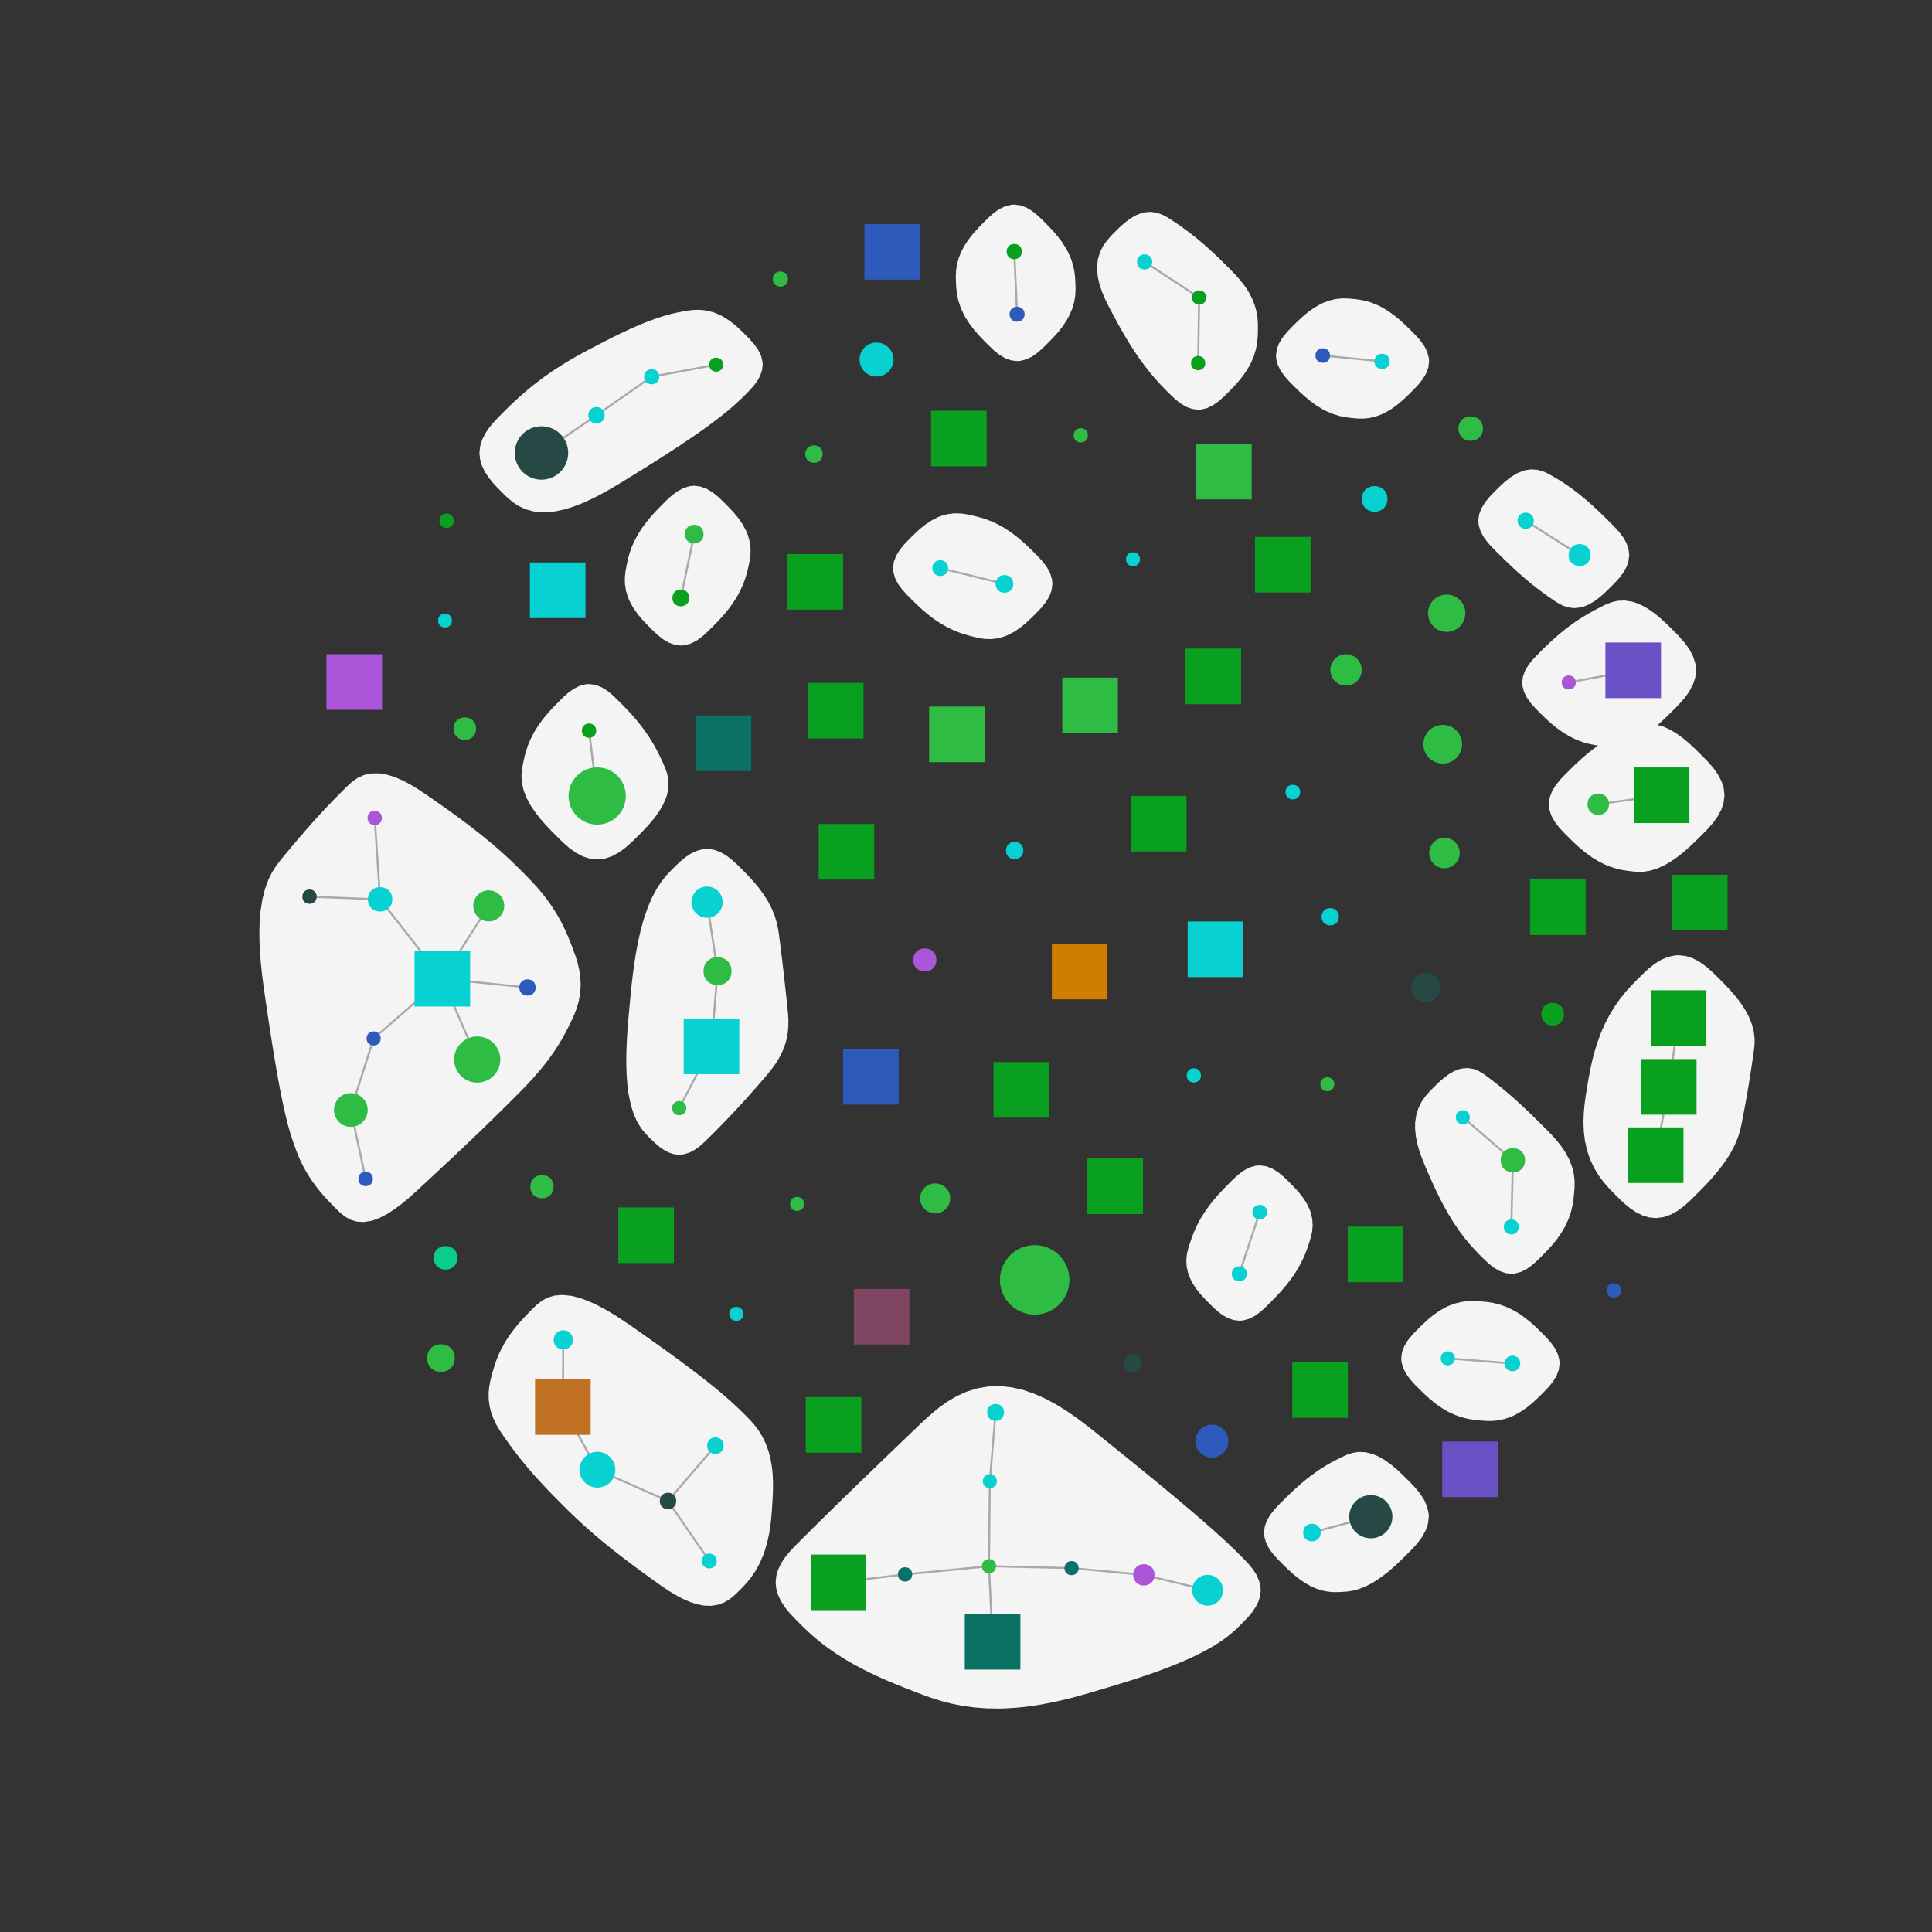 <?xml version="1.0" encoding="UTF-8"?>
<svg xmlns="http://www.w3.org/2000/svg" xmlns:xlink="http://www.w3.org/1999/xlink" width="720pt" height="720pt" viewBox="0 0 720 720" version="1.1">
<rect x="0" y="0" width="720" height="720" fill="#333333" stroke="none"/>
<g id="surface2914">
<path style=" stroke:none;fill-rule:nonzero;fill:rgb(95.686%,95.686%,95.686%);fill-opacity:1;" d="M 138.344 454.984 L 135.512 455.426 L 132.914 455.254 L 130.582 454.527 L 128.523 453.352 L 126.699 451.859 L 125.016 450.219 L 123.348 448.531 L 121.652 446.746 L 119.953 444.836 L 118.285 442.797 L 116.688 440.664 L 115.527 438.957 L 114.148 436.723 L 112.922 434.484 L 111.855 432.289 L 110.953 430.176 L 110.18 428.16 L 109.48 426.207 L 108.781 424.18 L 108.031 421.805 L 107.223 418.895 L 106.348 415.363 L 105.422 411.195 L 104.746 407.91 L 104.07 404.402 L 103.387 400.648 L 102.699 396.695 L 102.016 392.602 L 101.344 388.426 L 100.688 384.219 L 100.051 380.02 L 99.43 375.848 L 98.816 371.695 L 98.223 367.52 L 97.68 363.309 L 97.23 359.078 L 96.895 354.871 L 96.703 350.73 L 96.668 346.719 L 96.809 342.891 L 97.105 339.52 L 97.793 335.137 L 98.777 331.23 L 100.023 327.832 L 101.469 324.934 L 103.051 322.477 L 104.707 320.336 L 106.383 318.309 L 108.102 316.242 L 109.895 314.109 L 111.77 311.906 L 113.711 309.664 L 115.68 307.426 L 117.305 305.609 L 119.543 303.156 L 121.719 300.824 L 123.793 298.652 L 125.734 296.66 L 127.551 294.828 L 129.305 293.074 L 131.145 291.398 L 133.219 289.941 L 135.59 288.848 L 138.273 288.242 L 141.242 288.199 L 141.824 288.258 L 144.461 288.758 L 147.219 289.637 L 150.055 290.855 L 152.914 292.359 L 155.746 294.074 L 158.535 295.922 L 161.281 297.828 L 164.039 299.758 L 166.852 301.75 L 169.723 303.82 L 172.625 305.961 L 175.516 308.145 L 178.336 310.344 L 180.297 311.914 L 183.188 314.301 L 185.883 316.617 L 188.348 318.824 L 190.574 320.898 L 192.574 322.832 L 194.422 324.668 L 196.23 326.48 L 198.062 328.375 L 199.922 330.406 L 201.777 332.578 L 203.59 334.879 L 205.312 337.273 L 205.906 338.152 L 207.582 340.824 L 209.09 343.508 L 210.414 346.148 L 211.555 348.691 L 212.543 351.125 L 213.457 353.488 L 214.34 355.887 L 215.137 358.398 L 215.777 361.027 L 216.211 363.742 L 216.391 366.488 L 216.387 367.629 L 216.172 370.391 L 215.684 373.066 L 214.965 375.609 L 214.066 377.98 L 213.062 380.191 L 212.023 382.324 L 210.918 384.512 L 209.656 386.836 L 208.188 389.305 L 206.5 391.895 L 204.617 394.547 L 204.293 394.98 L 202.5 397.285 L 200.609 399.574 L 198.652 401.809 L 196.672 403.957 L 194.707 406.004 L 192.773 407.961 L 190.855 409.879 L 188.867 411.859 L 186.727 413.984 L 184.383 416.289 L 181.844 418.766 L 179.125 421.398 L 176.398 424.016 L 173.707 426.582 L 170.949 429.199 L 168.16 431.824 L 165.391 434.422 L 162.676 436.957 L 160.027 439.418 L 157.438 441.824 L 154.859 444.203 L 152.246 446.535 L 149.586 448.738 L 146.898 450.734 L 144.219 452.449 L 141.598 453.812 L 139.07 454.777 Z M 138.344 454.984 "/>
<path style=" stroke:none;fill-rule:nonzero;fill:rgb(95.686%,95.686%,95.686%);fill-opacity:1;" d="M 515.074 154.34 L 512.574 155.273 L 510.133 155.824 L 507.82 156.027 L 505.66 155.965 L 503.613 155.77 L 501.531 155.508 L 499.316 155.066 L 496.953 154.355 L 494.484 153.328 L 492.938 152.531 L 490.656 151.141 L 488.418 149.531 L 486.27 147.766 L 484.254 145.922 L 482.348 144.059 L 480.496 142.184 L 478.75 140.23 L 477.266 138.148 L 476.18 135.953 L 475.602 133.684 L 475.527 132.504 L 475.816 130.203 L 476.664 127.949 L 477.973 125.793 L 479.617 123.762 L 481.449 121.848 L 483.336 119.977 L 485.309 118.125 L 487.41 116.363 L 489.625 114.777 L 491.91 113.441 L 492.938 112.941 L 495.434 111.996 L 497.867 111.43 L 500.18 111.203 L 502.34 111.242 L 504.391 111.414 L 506.469 111.652 L 508.688 112.07 L 511.055 112.762 L 513.527 113.777 L 515.074 114.562 L 517.359 115.945 L 519.602 117.551 L 521.754 119.316 L 523.777 121.164 L 525.688 123.035 L 527.551 124.914 L 529.305 126.875 L 530.801 128.961 L 531.898 131.164 L 532.492 133.441 L 532.578 134.684 L 532.285 136.992 L 531.441 139.254 L 530.129 141.422 L 528.477 143.457 L 526.641 145.379 L 524.75 147.262 L 522.773 149.117 L 520.668 150.883 L 518.449 152.477 L 516.16 153.812 Z M 515.074 154.34 "/>
<path style=" stroke:none;fill-rule:nonzero;fill:rgb(95.686%,95.686%,95.686%);fill-opacity:1;" d="M 262.262 598.344 L 259.652 597.828 L 256.922 596.926 L 254.121 595.676 L 251.305 594.141 L 248.512 592.391 L 245.77 590.512 L 243.066 588.57 L 240.352 586.605 L 237.578 584.578 L 234.742 582.465 L 231.863 580.277 L 228.992 578.043 L 226.176 575.789 L 224.297 574.25 L 221.422 571.824 L 218.727 569.469 L 216.238 567.215 L 213.98 565.094 L 211.93 563.109 L 210.035 561.227 L 208.184 559.371 L 206.293 557.465 L 204.355 555.469 L 202.383 553.383 L 200.406 551.242 L 198.477 549.078 L 197.547 548.012 L 195.473 545.551 L 193.543 543.168 L 191.797 540.91 L 190.23 538.805 L 188.82 536.84 L 187.469 534.926 L 186.145 532.941 L 184.914 530.824 L 183.84 528.566 L 182.988 526.203 L 182.484 524.176 L 182.137 521.613 L 182.098 519.082 L 182.34 516.641 L 182.785 514.332 L 183.355 512.145 L 183.969 509.977 L 184.691 507.711 L 185.617 505.312 L 186.777 502.809 L 188.18 500.266 L 188.621 499.535 L 190.039 497.402 L 191.586 495.316 L 193.223 493.312 L 194.906 491.418 L 196.598 489.641 L 198.277 487.949 L 199.98 486.297 L 201.871 484.789 L 204.07 483.586 L 206.652 482.816 L 209.621 482.578 L 212.965 482.93 L 213.504 483.039 L 216.375 483.816 L 219.422 484.949 L 222.594 486.41 L 225.852 488.152 L 229.133 490.113 L 232.41 492.238 L 235.652 494.453 L 238.867 496.711 L 242.09 498.984 L 245.344 501.293 L 248.625 503.645 L 251.898 506.02 L 255.121 508.398 L 258.242 510.742 L 261.211 513.02 L 262.953 514.383 L 266.324 517.086 L 269.324 519.586 L 271.934 521.859 L 274.156 523.891 L 276.051 525.703 L 277.738 527.375 L 279.375 529.035 L 280.992 530.836 L 282.547 532.859 L 283.988 535.152 L 285.254 537.707 L 286.301 540.496 L 286.445 540.949 L 287.184 543.844 L 287.695 546.879 L 287.992 549.992 L 288.094 553.117 L 288.043 556.199 L 287.891 559.223 L 287.707 562.227 L 287.473 565.266 L 287.133 568.363 L 286.641 571.488 L 285.973 574.574 L 285.129 577.562 L 284.441 579.52 L 283.223 582.359 L 281.832 584.961 L 280.312 587.293 L 278.715 589.348 L 277.082 591.164 L 275.449 592.828 L 273.785 594.441 L 271.977 595.926 L 269.938 597.156 L 267.637 598.023 L 265.074 598.438 L 262.289 598.348 Z M 262.262 598.344 "/>
<path style=" stroke:none;fill-rule:nonzero;fill:rgb(95.686%,95.686%,95.686%);fill-opacity:1;" d="M 446.516 152.695 L 444.336 152.43 L 442.191 151.668 L 440.133 150.473 L 438.188 148.957 L 436.355 147.246 L 434.574 145.469 L 432.746 143.59 L 430.816 141.492 L 428.797 139.125 L 426.715 136.492 L 424.637 133.656 L 422.824 131 L 421.051 128.238 L 419.344 125.43 L 417.73 122.633 L 416.211 119.891 L 414.77 117.207 L 413.355 114.547 L 412.004 111.84 L 410.805 109.066 L 409.832 106.254 L 409.164 103.457 L 408.852 100.73 L 408.844 99.262 L 409.172 96.523 L 409.938 93.992 L 411.082 91.695 L 412.52 89.645 L 414.141 87.809 L 415.84 86.09 L 417.57 84.402 L 419.383 82.809 L 421.293 81.398 L 423.27 80.254 L 425.281 79.445 L 426.367 79.164 L 428.695 78.945 L 430.949 79.234 L 433.066 79.953 L 435.027 80.984 L 436.875 82.172 L 438.734 83.414 L 440.719 84.793 L 442.855 86.363 L 445.117 88.121 L 447.074 89.723 L 449.18 91.527 L 451.27 93.402 L 453.293 95.293 L 455.223 97.156 L 457.051 98.965 L 458.832 100.75 L 460.602 102.59 L 462.328 104.562 L 463.945 106.668 L 465.387 108.887 L 466.57 111.137 L 467.59 113.68 L 468.277 116.199 L 468.656 118.629 L 468.793 120.93 L 468.785 123.117 L 468.727 125.309 L 468.523 127.609 L 468.078 130.043 L 467.332 132.562 L 466.281 135.074 L 464.98 137.461 L 463.434 139.773 L 461.707 141.961 L 459.883 143.992 L 458.027 145.898 L 456.156 147.75 L 454.207 149.492 L 452.125 150.969 L 449.93 152.051 L 447.664 152.621 Z M 446.516 152.695 "/>
<path style=" stroke:none;fill-rule:nonzero;fill:rgb(95.686%,95.686%,95.686%);fill-opacity:1;" d="M 563.465 527.84 L 560.922 528.758 L 558.41 529.32 L 555.992 529.555 L 553.715 529.527 L 551.547 529.359 L 549.375 529.137 L 547.094 528.773 L 544.676 528.168 L 542.168 527.277 L 539.762 526.152 L 537.398 524.773 L 535.102 523.176 L 532.926 521.422 L 530.898 519.586 L 529 517.73 L 527.156 515.867 L 525.418 513.922 L 523.938 511.852 L 522.859 509.664 L 522.281 507.406 L 522.203 506.223 L 522.492 503.938 L 523.332 501.695 L 524.633 499.547 L 526.27 497.531 L 528.09 495.625 L 529.965 493.762 L 531.934 491.922 L 534.055 490.164 L 536.309 488.57 L 538.664 487.223 L 539.762 486.699 L 542.293 485.762 L 544.801 485.164 L 547.211 484.891 L 549.492 484.867 L 551.66 484.988 L 553.832 485.16 L 556.117 485.48 L 558.543 486.047 L 561.062 486.906 L 563.465 488.008 L 565.836 489.371 L 568.141 490.961 L 570.328 492.715 L 572.371 494.559 L 574.285 496.426 L 576.148 498.301 L 577.902 500.258 L 579.406 502.34 L 580.516 504.539 L 581.121 506.812 L 581.219 508.125 L 580.926 510.43 L 580.086 512.691 L 578.781 514.855 L 577.137 516.891 L 575.305 518.809 L 573.414 520.688 L 571.438 522.543 L 569.312 524.312 L 567.051 525.91 L 564.695 527.262 Z M 563.465 527.84 "/>
<path style=" stroke:none;fill-rule:nonzero;fill:rgb(95.686%,95.686%,95.686%);fill-opacity:1;" d="M 205.602 190.758 L 202.074 190.922 L 198.84 190.586 L 195.922 189.793 L 193.324 188.598 L 191.039 187.09 L 189.004 185.363 L 187.121 183.531 L 185.281 181.664 L 183.52 179.738 L 181.926 177.719 L 180.578 175.602 L 179.555 173.402 L 178.906 171.152 L 178.676 168.879 L 178.676 168.809 L 178.949 166.258 L 179.742 163.738 L 181 161.297 L 182.633 158.961 L 184.531 156.75 L 186.574 154.637 L 188.664 152.555 L 190.852 150.422 L 193.223 148.215 L 195.801 145.953 L 198.574 143.668 L 201.512 141.402 L 203.031 140.293 L 205.934 138.273 L 208.895 136.336 L 211.863 134.512 L 214.793 132.812 L 217.648 131.242 L 220.414 129.773 L 223.133 128.367 L 225.867 126.957 L 228.66 125.547 L 231.508 124.156 L 234.375 122.809 L 237.215 121.543 L 239.965 120.391 L 241.035 119.965 L 244.324 118.742 L 247.328 117.762 L 250.012 117.02 L 252.367 116.48 L 254.484 116.078 L 256.547 115.727 L 258.695 115.484 L 260.973 115.461 L 263.348 115.738 L 265.766 116.355 L 266.684 116.684 L 269.07 117.781 L 271.383 119.195 L 273.574 120.844 L 275.617 122.645 L 277.527 124.504 L 279.391 126.387 L 281.129 128.359 L 282.598 130.461 L 283.648 132.676 L 284.18 134.957 L 284.23 135.91 L 283.992 137.965 L 283.312 139.992 L 282.238 141.945 L 280.855 143.801 L 279.277 145.551 L 277.613 147.234 L 275.859 148.957 L 273.809 150.855 L 271.316 153.004 L 268.312 155.418 L 264.793 158.082 L 262.297 159.895 L 259.297 162.008 L 256.086 164.199 L 252.715 166.449 L 249.227 168.723 L 245.68 170.996 L 242.113 173.246 L 238.566 175.457 L 235.043 177.637 L 231.527 179.805 L 227.98 181.93 L 224.391 183.957 L 220.773 185.824 L 217.164 187.469 L 213.613 188.84 L 210.168 189.887 L 206.871 190.582 Z M 205.602 190.758 "/>
<path style=" stroke:none;fill-rule:nonzero;fill:rgb(95.686%,95.686%,95.686%);fill-opacity:1;" d="M 488.84 591.297 L 486.547 590.039 L 484.289 588.512 L 482.113 586.781 L 480.062 584.938 L 478.121 583.043 L 476.23 581.137 L 474.445 579.152 L 472.918 577.039 L 471.789 574.805 L 471.164 572.496 L 471.066 571.137 L 471.348 568.852 L 472.164 566.605 L 473.438 564.449 L 475.047 562.418 L 476.852 560.504 L 478.723 558.637 L 480.656 556.742 L 482.711 554.816 L 484.871 552.902 L 487.105 551.059 L 488.84 549.719 L 491.258 547.992 L 493.613 546.469 L 495.848 545.164 L 497.934 544.059 L 499.902 543.09 L 501.879 542.176 L 504.004 541.457 L 506.328 541.09 L 508.84 541.195 L 511.457 541.828 L 513.828 542.836 L 516.223 544.23 L 518.586 545.941 L 520.867 547.883 L 523.059 549.957 L 525.188 552.078 L 527.266 554.242 L 529.16 556.523 L 530.727 558.941 L 531.844 561.469 L 532.41 564.062 L 532.473 565.23 L 532.176 567.793 L 531.324 570.32 L 529.98 572.762 L 528.258 575.074 L 526.285 577.262 L 524.203 579.363 L 522.086 581.457 L 519.887 583.527 L 517.602 585.52 L 515.254 587.371 L 512.898 589.008 L 511.457 589.891 L 508.988 591.172 L 506.637 592.117 L 504.438 592.738 L 502.414 593.082 L 500.543 593.238 L 498.727 593.328 L 496.836 593.336 L 494.82 593.156 L 492.684 592.727 L 490.461 592.004 Z M 488.84 591.297 "/>
<path style=" stroke:none;fill-rule:nonzero;fill:rgb(95.686%,95.686%,95.686%);fill-opacity:1;" d="M 589.031 226.375 L 586.66 226.629 L 584.387 226.355 L 582.27 225.625 L 580.32 224.57 L 578.496 223.352 L 576.664 222.078 L 574.703 220.664 L 572.582 219.059 L 570.332 217.266 L 568.324 215.59 L 566.16 213.703 L 564.012 211.746 L 561.922 209.777 L 559.93 207.844 L 558.039 205.969 L 556.191 204.113 L 554.438 202.191 L 552.914 200.145 L 551.758 197.98 L 551.078 195.738 L 550.922 194.059 L 551.227 191.703 L 552.102 189.395 L 553.453 187.184 L 555.152 185.109 L 557.035 183.152 L 558.969 181.238 L 560.984 179.402 L 563.113 177.754 L 565.332 176.414 L 567.582 175.473 L 568.324 175.258 L 570.676 174.922 L 572.941 175.082 L 575.066 175.668 L 577.023 176.566 L 578.871 177.613 L 580.738 178.719 L 582.75 179.988 L 584.941 181.48 L 587.273 183.199 L 589.031 184.582 L 591.215 186.402 L 593.398 188.324 L 595.535 190.297 L 597.582 192.262 L 599.531 194.191 L 601.434 196.098 L 603.258 198.062 L 604.867 200.152 L 606.125 202.359 L 606.914 204.656 L 607.164 206.844 L 606.906 209.059 L 606.164 211.234 L 605 213.336 L 603.508 215.328 L 601.805 217.211 L 600.008 219.023 L 598.176 220.805 L 596.27 222.492 L 594.273 223.988 L 592.215 225.203 L 590.141 226.07 Z M 589.031 226.375 "/>
<path style=" stroke:none;fill-rule:nonzero;fill:rgb(95.686%,95.686%,95.686%);fill-opacity:1;" d="M 372.332 636.73 L 367.66 636.652 L 363.156 636.316 L 358.852 635.734 L 354.789 634.941 L 350.98 633.965 L 347.422 632.855 L 344.066 631.66 L 340.828 630.422 L 337.594 629.168 L 334.316 627.859 L 330.988 626.473 L 327.633 624.992 L 324.285 623.422 L 320.992 621.766 L 317.801 620.043 L 315.438 618.676 L 311.855 616.438 L 308.555 614.16 L 305.566 611.883 L 302.906 609.652 L 300.543 607.492 L 298.398 605.402 L 296.336 603.332 L 294.344 601.211 L 292.531 598.98 L 291.012 596.629 L 289.883 594.184 L 289.223 591.672 L 289.062 589.703 L 289.309 587.258 L 290.027 584.844 L 291.176 582.488 L 292.676 580.23 L 294.441 578.082 L 296.371 576.035 L 298.359 574.039 L 300.43 571.977 L 302.699 569.719 L 305.25 567.195 L 308.113 564.375 L 311.281 561.27 L 314.727 557.91 L 315.559 557.102 L 318.43 554.312 L 321.422 551.414 L 324.504 548.438 L 327.637 545.418 L 330.781 542.391 L 333.91 539.383 L 336.996 536.422 L 340.043 533.5 L 343.066 530.602 L 346.141 527.75 L 349.352 525.035 L 352.746 522.551 L 356.352 520.398 L 360.164 518.66 L 364.168 517.41 L 368.332 516.699 L 372.625 516.562 L 373.215 516.59 L 377.227 517.051 L 381.297 517.996 L 385.402 519.391 L 389.5 521.203 L 393.555 523.375 L 397.543 525.852 L 401.445 528.559 L 405.254 531.43 L 408.996 534.395 L 412.711 537.387 L 416.438 540.395 L 420.188 543.426 L 423.945 546.48 L 427.691 549.535 L 431.383 552.562 L 434.977 555.535 L 438.438 558.418 L 441.723 561.18 L 444.285 563.355 L 448.488 566.973 L 452.176 570.215 L 455.324 573.055 L 457.953 575.492 L 460.125 577.578 L 461.984 579.418 L 463.734 581.172 L 465.422 582.977 L 466.953 584.875 L 468.23 586.871 L 469.172 588.953 L 469.711 591.082 L 469.832 592.641 L 469.621 594.707 L 469.012 596.75 L 468.043 598.738 L 466.773 600.648 L 465.277 602.465 L 463.648 604.195 L 461.965 605.883 L 460.176 607.598 L 458.094 609.383 L 455.594 611.258 L 452.602 613.207 L 449.105 615.203 L 445.113 617.223 L 444.168 617.668 L 440.785 619.176 L 437.176 620.672 L 433.371 622.137 L 429.426 623.566 L 425.391 624.945 L 421.316 626.27 L 417.242 627.539 L 413.191 628.766 L 409.16 629.965 L 405.109 631.156 L 400.988 632.309 L 396.766 633.387 L 392.449 634.363 L 388.062 635.207 L 383.645 635.883 L 379.238 636.371 L 374.891 636.66 Z M 372.332 636.73 "/>
<path style=" stroke:none;fill-rule:nonzero;fill:rgb(95.686%,95.686%,95.686%);fill-opacity:1;" d="M 374.207 237.223 L 371.68 237.91 L 369.184 238.184 L 366.793 238.098 L 364.539 237.73 L 362.402 237.211 L 360.266 236.637 L 358.02 235.926 L 355.637 235.004 L 353.156 233.828 L 350.641 232.406 L 350.574 232.363 L 348.227 230.805 L 345.941 229.078 L 343.766 227.25 L 341.734 225.375 L 339.828 223.508 L 337.977 221.645 L 336.223 219.707 L 334.707 217.645 L 333.578 215.461 L 332.938 213.207 L 332.816 211.719 L 333.109 209.402 L 333.957 207.129 L 335.277 204.953 L 336.934 202.906 L 338.781 200.977 L 340.684 199.09 L 342.676 197.238 L 344.812 195.512 L 347.09 193.996 L 349.453 192.777 L 350.574 192.328 L 353.094 191.617 L 355.578 191.301 L 357.969 191.34 L 360.223 191.648 L 362.363 192.109 L 364.504 192.625 L 366.758 193.277 L 369.156 194.156 L 371.652 195.293 L 374.188 196.699 L 374.207 196.711 L 376.562 198.25 L 378.859 199.965 L 381.047 201.797 L 383.098 203.68 L 385.023 205.562 L 386.895 207.445 L 388.672 209.395 L 390.215 211.473 L 391.379 213.668 L 392.059 215.941 L 392.207 217.594 L 391.91 219.934 L 391.059 222.23 L 389.734 224.43 L 388.066 226.496 L 386.207 228.445 L 384.289 230.352 L 382.285 232.219 L 380.141 233.961 L 377.859 235.492 L 375.492 236.715 Z M 374.207 237.223 "/>
<path style=" stroke:none;fill-rule:nonzero;fill:rgb(95.686%,95.686%,95.686%);fill-opacity:1;" d="M 563.23 474.703 L 561.043 474.441 L 558.898 473.676 L 556.832 472.484 L 554.879 470.969 L 553.043 469.254 L 551.254 467.473 L 549.43 465.582 L 547.523 463.457 L 545.543 461.035 L 543.531 458.312 L 541.531 455.328 L 541.477 455.242 L 539.801 452.492 L 538.176 449.613 L 536.637 446.672 L 535.191 443.719 L 533.844 440.812 L 532.578 437.965 L 531.348 435.141 L 530.16 432.281 L 529.102 429.367 L 528.238 426.418 L 527.645 423.484 L 527.363 420.629 L 527.387 418.383 L 527.801 415.527 L 528.621 412.91 L 529.793 410.566 L 531.234 408.5 L 532.848 406.668 L 534.531 404.965 L 536.246 403.297 L 538.031 401.727 L 539.898 400.34 L 541.82 399.227 L 543.758 398.453 L 544.797 398.195 L 547.043 398.027 L 549.191 398.387 L 551.188 399.191 L 553.02 400.309 L 554.738 401.574 L 556.48 402.902 L 558.379 404.395 L 560.469 406.102 L 562.719 408.023 L 564.383 409.488 L 566.449 411.363 L 568.543 413.316 L 570.613 415.293 L 572.613 417.25 L 574.539 419.16 L 576.414 421.031 L 578.273 422.945 L 580.09 424.969 L 581.797 427.117 L 583.32 429.375 L 584.598 431.691 L 584.969 432.492 L 585.945 435.113 L 586.547 437.695 L 586.809 440.168 L 586.793 442.496 L 586.621 444.699 L 586.395 446.895 L 586.039 449.191 L 585.461 451.621 L 584.605 454.137 L 583.461 456.684 L 583.32 456.953 L 581.934 459.352 L 580.324 461.672 L 578.566 463.867 L 576.727 465.906 L 574.863 467.812 L 572.996 469.664 L 571.051 471.41 L 568.98 472.906 L 566.789 474.008 L 564.527 474.609 Z M 563.23 474.703 "/>
<path style=" stroke:none;fill-rule:nonzero;fill:rgb(95.686%,95.686%,95.686%);fill-opacity:1;" d="M 461.859 492.203 L 459.539 491.906 L 457.266 491.047 L 455.086 489.719 L 453.043 488.055 L 451.113 486.203 L 449.223 484.297 L 447.387 482.297 L 445.699 480.16 L 444.254 477.895 L 443.148 475.555 L 442.824 474.637 L 442.246 472.156 L 442.098 469.723 L 442.328 467.395 L 442.84 465.211 L 443.5 463.137 L 444.219 461.059 L 445.074 458.859 L 446.145 456.523 L 447.453 454.086 L 448.863 451.812 L 450.48 449.512 L 452.246 447.266 L 454.094 445.121 L 455.969 443.109 L 457.828 441.215 L 459.684 439.379 L 461.609 437.637 L 463.664 436.141 L 465.836 435.031 L 468.078 434.41 L 469.473 434.305 L 471.789 434.602 L 474.059 435.457 L 476.23 436.781 L 478.27 438.449 L 480.195 440.297 L 482.082 442.199 L 483.91 444.195 L 485.598 446.332 L 487.035 448.594 L 488.141 450.934 L 488.453 451.812 L 489.039 454.289 L 489.195 456.723 L 488.977 459.051 L 488.48 461.234 L 487.832 463.312 L 487.129 465.391 L 486.285 467.59 L 485.227 469.934 L 483.922 472.375 L 482.523 474.637 L 480.914 476.938 L 479.152 479.188 L 477.301 481.336 L 475.426 483.352 L 473.562 485.25 L 471.703 487.094 L 469.773 488.84 L 467.715 490.34 L 465.543 491.461 L 463.293 492.09 Z M 461.859 492.203 "/>
<path style=" stroke:none;fill-rule:nonzero;fill:rgb(95.686%,95.686%,95.686%);fill-opacity:1;" d="M 253.117 430.344 L 251.148 430.125 L 249.207 429.5 L 247.324 428.508 L 245.535 427.227 L 243.84 425.742 L 242.215 424.156 L 240.613 422.516 L 239.051 420.621 L 237.574 418.285 L 236.25 415.406 L 235.137 411.938 L 234.285 407.895 L 234.164 407.141 L 233.754 403.75 L 233.5 400.098 L 233.391 396.238 L 233.426 392.223 L 233.578 388.113 L 233.832 383.969 L 234.164 379.832 L 234.535 375.719 L 234.926 371.609 L 235.34 367.48 L 235.816 363.324 L 236.375 359.168 L 237.027 355.055 L 237.781 351.051 L 238.645 347.207 L 239.605 343.586 L 240.172 341.719 L 241.609 337.676 L 243.176 334.105 L 244.84 331.035 L 246.559 328.449 L 248.297 326.289 L 250.027 324.441 L 251.75 322.719 L 253.512 321.043 L 255.359 319.508 L 257.309 318.195 L 259.34 317.195 L 261.426 316.57 L 263.5 316.359 L 265.938 316.648 L 268.332 317.484 L 270.641 318.793 L 272.824 320.465 L 274.883 322.359 L 276.875 324.344 L 278.867 326.379 L 280.836 328.535 L 282.738 330.82 L 284.5 333.215 L 286.062 335.664 L 286.406 336.266 L 287.738 338.898 L 288.77 341.488 L 289.508 343.969 L 290 346.309 L 290.328 348.52 L 290.605 350.695 L 290.895 352.977 L 291.199 355.426 L 291.52 358.039 L 291.84 360.762 L 292.004 362.168 L 292.316 364.918 L 292.617 367.645 L 292.902 370.281 L 293.168 372.789 L 293.418 375.168 L 293.652 377.504 L 293.809 379.91 L 293.801 382.434 L 293.551 385.047 L 293.027 387.691 L 292.527 389.41 L 291.566 391.887 L 290.367 394.266 L 288.98 396.5 L 287.469 398.57 L 285.902 400.488 L 284.32 402.336 L 282.688 404.234 L 280.938 406.238 L 279.066 408.352 L 277.094 410.539 L 275.055 412.758 L 274.949 412.879 L 272.832 415.137 L 270.727 417.348 L 268.68 419.457 L 266.73 421.438 L 264.875 423.301 L 263.059 425.105 L 261.18 426.828 L 259.184 428.332 L 257.07 429.48 L 254.879 430.168 Z M 253.117 430.344 "/>
<path style=" stroke:none;fill-rule:nonzero;fill:rgb(95.686%,95.686%,95.686%);fill-opacity:1;" d="M 379.047 134.574 L 376.758 134.285 L 374.512 133.449 L 372.363 132.156 L 370.34 130.523 L 368.43 128.703 L 366.562 126.828 L 364.703 124.867 L 362.902 122.766 L 361.227 120.539 L 359.754 118.223 L 359.078 116.977 L 357.945 114.453 L 357.137 111.965 L 356.637 109.59 L 356.379 107.355 L 356.258 105.23 L 356.191 103.094 L 356.293 100.832 L 356.664 98.43 L 357.371 95.93 L 358.207 93.867 L 359.453 91.52 L 360.965 89.23 L 362.676 87.051 L 364.5 85.008 L 366.371 83.094 L 368.258 81.227 L 370.223 79.469 L 372.32 77.977 L 374.531 76.891 L 376.816 76.312 L 377.98 76.238 L 380.273 76.527 L 382.523 77.363 L 384.676 78.66 L 386.703 80.293 L 388.613 82.113 L 390.48 83.992 L 392.344 85.953 L 394.148 88.055 L 395.824 90.285 L 397.293 92.598 L 397.984 93.867 L 399.109 96.395 L 399.914 98.879 L 400.406 101.258 L 400.66 103.492 L 400.77 105.617 L 400.828 107.754 L 400.719 110.016 L 400.34 112.418 L 399.629 114.914 L 398.789 116.977 L 397.543 119.324 L 396.027 121.609 L 394.32 123.789 L 392.492 125.828 L 390.625 127.742 L 388.742 129.605 L 386.777 131.355 L 384.684 132.848 L 382.473 133.93 L 380.191 134.5 Z M 379.047 134.574 "/>
<path style=" stroke:none;fill-rule:nonzero;fill:rgb(95.686%,95.686%,95.686%);fill-opacity:1;" d="M 609.262 276.074 L 606.414 277.27 L 603.703 277.996 L 601.184 278.297 L 598.883 278.254 L 596.738 278.016 L 594.613 277.711 L 592.387 277.281 L 590.023 276.633 L 587.57 275.719 L 585.082 274.523 L 584.832 274.387 L 582.473 272.965 L 580.184 271.336 L 578.012 269.566 L 575.988 267.727 L 574.094 265.871 L 572.25 264.012 L 570.512 262.07 L 569.031 260.004 L 567.945 257.82 L 567.363 255.566 L 567.281 254.352 L 567.559 252.113 L 568.367 249.914 L 569.621 247.805 L 571.203 245.82 L 572.977 243.949 L 574.809 242.117 L 576.719 240.254 L 578.77 238.344 L 580.957 236.43 L 583.246 234.559 L 584.832 233.344 L 587.246 231.621 L 589.641 230.055 L 591.949 228.664 L 594.141 227.453 L 596.219 226.371 L 598.281 225.344 L 600.461 224.465 L 602.84 223.898 L 605.41 223.781 L 608.133 224.188 L 609.262 224.512 L 611.742 225.523 L 614.242 226.93 L 616.715 228.676 L 619.109 230.664 L 621.41 232.805 L 623.637 235.008 L 625.824 237.242 L 627.871 239.578 L 629.633 242.051 L 630.984 244.648 L 631.82 247.328 L 632.074 249.809 L 631.777 252.492 L 630.91 255.141 L 629.547 257.703 L 627.785 260.145 L 625.75 262.449 L 623.586 264.66 L 621.379 266.848 L 619.105 269.004 L 616.734 271.074 L 614.289 272.98 L 611.812 274.652 L 609.359 276.027 Z M 609.262 276.074 "/>
<path style=" stroke:none;fill-rule:nonzero;fill:rgb(95.686%,95.686%,95.686%);fill-opacity:1;" d="M 222.547 320.312 L 219.844 320.012 L 217.176 319.145 L 214.594 317.773 L 212.137 316.004 L 209.812 313.957 L 207.586 311.777 L 205.387 309.559 L 203.219 307.27 L 201.148 304.883 L 199.258 302.422 L 197.617 299.93 L 196.285 297.449 L 196.195 297.258 L 195.102 294.402 L 194.492 291.68 L 194.324 289.145 L 194.508 286.828 L 194.895 284.672 L 195.344 282.539 L 195.91 280.309 L 196.684 277.949 L 197.703 275.492 L 198.98 273.004 L 199.242 272.543 L 200.742 270.176 L 202.422 267.883 L 204.223 265.707 L 206.074 263.684 L 207.93 261.785 L 209.785 259.945 L 211.719 258.207 L 213.781 256.719 L 215.957 255.617 L 218.203 255.016 L 219.52 254.918 L 221.766 255.199 L 223.969 256.008 L 226.086 257.266 L 228.074 258.852 L 229.953 260.633 L 231.789 262.469 L 233.652 264.387 L 235.551 266.445 L 237.441 268.648 L 239.27 270.949 L 240.441 272.543 L 242.098 274.98 L 243.578 277.398 L 244.867 279.738 L 245.973 281.957 L 246.949 284.066 L 247.871 286.156 L 248.641 288.367 L 249.094 290.781 L 249.105 293.391 L 248.602 296.148 L 248.25 297.258 L 247.184 299.75 L 245.73 302.262 L 243.957 304.746 L 241.949 307.152 L 239.801 309.461 L 237.59 311.699 L 235.348 313.895 L 233.012 315.961 L 230.539 317.75 L 227.941 319.137 L 225.254 320.012 Z M 222.547 320.312 "/>
<path style=" stroke:none;fill-rule:nonzero;fill:rgb(95.686%,95.686%,95.686%);fill-opacity:1;" d="M 619.891 322.648 L 617.312 323.766 L 614.844 324.496 L 612.531 324.863 L 610.402 324.922 L 608.438 324.766 L 606.543 324.527 L 604.598 324.227 L 602.539 323.773 L 600.363 323.105 L 598.098 322.195 L 595.789 321.035 L 595.645 320.953 L 593.289 319.504 L 590.977 317.84 L 588.762 316.023 L 586.672 314.129 L 584.703 312.211 L 582.793 310.293 L 580.969 308.309 L 579.371 306.199 L 578.145 303.969 L 577.402 301.652 L 577.203 299.711 L 577.484 297.387 L 578.305 295.102 L 579.582 292.906 L 581.203 290.836 L 583.031 288.883 L 584.93 286.984 L 586.887 285.066 L 588.969 283.125 L 591.176 281.203 L 593.473 279.355 L 595.645 277.75 L 598.133 276.094 L 600.57 274.645 L 602.906 273.426 L 605.098 272.41 L 607.168 271.535 L 609.227 270.719 L 611.422 270.07 L 613.824 269.75 L 616.426 269.883 L 619.18 270.539 L 619.891 270.789 L 622.352 271.902 L 624.832 273.383 L 627.289 275.172 L 629.676 277.184 L 631.969 279.328 L 634.188 281.527 L 636.371 283.754 L 638.418 286.082 L 640.184 288.547 L 641.543 291.133 L 642.391 293.805 L 642.66 296.359 L 642.363 299.047 L 641.496 301.695 L 640.133 304.258 L 638.371 306.699 L 636.336 309.004 L 634.168 311.215 L 631.965 313.402 L 629.688 315.559 L 627.324 317.633 L 624.887 319.543 L 622.422 321.219 L 619.984 322.602 Z M 619.891 322.648 "/>
<path style=" stroke:none;fill-rule:nonzero;fill:rgb(95.686%,95.686%,95.686%);fill-opacity:1;" d="M 253.73 240.574 L 251.402 240.281 L 249.121 239.434 L 246.938 238.117 L 244.879 236.457 L 242.941 234.605 L 241.047 232.699 L 239.184 230.707 L 237.43 228.57 L 235.871 226.305 L 234.598 223.949 L 234.062 222.699 L 233.285 220.168 L 232.898 217.676 L 232.859 215.285 L 233.098 213.039 L 233.48 210.902 L 233.922 208.766 L 234.504 206.512 L 235.324 204.109 L 236.418 201.605 L 237.742 199.145 L 239.246 196.793 L 240.941 194.492 L 242.77 192.297 L 244.652 190.234 L 246.547 188.297 L 248.438 186.414 L 250.402 184.621 L 252.488 183.066 L 254.695 181.883 L 256.984 181.188 L 258.711 181.027 L 261.059 181.324 L 263.363 182.172 L 265.57 183.496 L 267.645 185.164 L 269.605 187.027 L 271.52 188.949 L 273.398 190.957 L 275.168 193.102 L 276.738 195.375 L 278.02 197.734 L 278.613 199.145 L 279.363 201.688 L 279.711 204.184 L 279.699 206.578 L 279.406 208.824 L 278.961 210.957 L 278.461 213.09 L 277.824 215.34 L 276.957 217.727 L 275.828 220.215 L 274.457 222.699 L 272.934 225.043 L 271.227 227.332 L 269.402 229.512 L 267.527 231.555 L 265.648 233.477 L 263.773 235.34 L 261.824 237.109 L 259.75 238.637 L 257.559 239.785 L 255.289 240.441 Z M 253.73 240.574 "/>
<path style=" stroke:none;fill-rule:nonzero;fill:rgb(95.686%,95.686%,95.686%);fill-opacity:1;" d="M 617.023 453.934 L 614.594 453.691 L 612.191 452.977 L 609.848 451.844 L 607.602 450.355 L 605.465 448.605 L 603.426 446.691 L 601.441 444.715 L 599.473 442.672 L 597.559 440.465 L 595.75 438.023 L 594.121 435.328 L 592.723 432.387 L 591.609 429.234 L 591.328 428.23 L 590.645 425.016 L 590.246 421.68 L 590.113 418.273 L 590.219 414.863 L 590.527 411.496 L 590.977 408.195 L 591.504 404.953 L 592.059 401.711 L 592.684 398.414 L 593.426 395.043 L 594.328 391.633 L 595.398 388.23 L 596.641 384.895 L 598.047 381.68 L 599.805 378.273 L 601.73 375.102 L 603.773 372.199 L 605.883 369.582 L 608.004 367.227 L 610.117 365.066 L 612.23 362.969 L 614.41 360.957 L 616.707 359.148 L 619.125 357.668 L 621.637 356.613 L 624.207 356.055 L 625.566 355.977 L 628.25 356.273 L 630.895 357.137 L 633.453 358.5 L 635.891 360.258 L 638.195 362.289 L 640.402 364.453 L 642.586 366.656 L 644.742 368.934 L 646.805 371.32 L 648.703 373.793 L 650.363 376.312 L 651.723 378.828 L 651.785 378.961 L 652.922 381.82 L 653.613 384.566 L 653.895 387.148 L 653.844 389.539 L 653.586 391.766 L 653.273 393.957 L 652.938 396.246 L 652.574 398.684 L 652.172 401.254 L 651.746 403.902 L 651.559 405.023 L 651.113 407.637 L 650.664 410.199 L 650.219 412.652 L 649.785 414.957 L 649.371 417.133 L 648.957 419.27 L 648.426 421.508 L 647.656 423.926 L 646.578 426.531 L 645.164 429.273 L 644.152 430.969 L 642.484 433.453 L 640.605 435.945 L 638.57 438.395 L 636.441 440.766 L 634.27 443.031 L 632.102 445.219 L 629.922 447.367 L 627.656 449.402 L 625.258 451.188 L 622.738 452.602 L 620.129 453.539 L 617.477 453.926 Z M 617.023 453.934 "/>
<path style="fill:none;stroke-width:0.75;stroke-linecap:round;stroke-linejoin:round;stroke:rgb(66.275%,66.275%,66.275%);stroke-opacity:1;stroke-miterlimit:10;" d="M 144.457 338.742 L 156.723 354.387 "/>
<path style="fill:none;stroke-width:0.75;stroke-linecap:round;stroke-linejoin:round;stroke:rgb(66.275%,66.275%,66.275%);stroke-opacity:1;stroke-miterlimit:10;" d="M 141.352 330.629 L 139.824 307.512 "/>
<path style="fill:none;stroke-width:0.75;stroke-linecap:round;stroke-linejoin:round;stroke:rgb(66.275%,66.275%,66.275%);stroke-opacity:1;stroke-miterlimit:10;" d="M 137.109 334.992 L 118.02 334.262 "/>
<path style="fill:none;stroke-width:0.75;stroke-linecap:round;stroke-linejoin:round;stroke:rgb(66.275%,66.275%,66.275%);stroke-opacity:1;stroke-miterlimit:10;" d="M 512.215 134.402 L 495.648 132.77 "/>
<path style="fill:none;stroke-width:0.75;stroke-linecap:round;stroke-linejoin:round;stroke:rgb(66.275%,66.275%,66.275%);stroke-opacity:1;stroke-miterlimit:10;" d="M 209.887 502.891 L 209.824 513.992 "/>
<path style="fill:none;stroke-width:0.75;stroke-linecap:round;stroke-linejoin:round;stroke:rgb(66.275%,66.275%,66.275%);stroke-opacity:1;stroke-miterlimit:10;" d="M 428.941 99.156 L 444.664 109.434 "/>
<path style="fill:none;stroke-width:0.75;stroke-linecap:round;stroke-linejoin:round;stroke:rgb(66.275%,66.275%,66.275%);stroke-opacity:1;stroke-miterlimit:10;" d="M 219.41 541.871 L 215.473 534.719 "/>
<path style="fill:none;stroke-width:0.75;stroke-linecap:round;stroke-linejoin:round;stroke:rgb(66.275%,66.275%,66.275%);stroke-opacity:1;stroke-miterlimit:10;" d="M 228.73 550.422 L 246.141 558.133 "/>
<path style="fill:none;stroke-width:0.75;stroke-linecap:round;stroke-linejoin:round;stroke:rgb(66.275%,66.275%,66.275%);stroke-opacity:1;stroke-miterlimit:10;" d="M 264.59 541.113 L 250.941 557.043 "/>
<path style="fill:none;stroke-width:0.75;stroke-linecap:round;stroke-linejoin:round;stroke:rgb(66.275%,66.275%,66.275%);stroke-opacity:1;stroke-miterlimit:10;" d="M 262.781 579.469 L 250.684 561.898 "/>
<path style="fill:none;stroke-width:0.75;stroke-linecap:round;stroke-linejoin:round;stroke:rgb(66.275%,66.275%,66.275%);stroke-opacity:1;stroke-miterlimit:10;" d="M 542.156 506.43 L 560.766 507.898 "/>
<path style="fill:none;stroke-width:0.75;stroke-linecap:round;stroke-linejoin:round;stroke:rgb(66.275%,66.275%,66.275%);stroke-opacity:1;stroke-miterlimit:10;" d="M 224.789 153.008 L 240.543 142.008 "/>
<path style="fill:none;stroke-width:0.75;stroke-linecap:round;stroke-linejoin:round;stroke:rgb(66.275%,66.275%,66.275%);stroke-opacity:1;stroke-miterlimit:10;" d="M 219.773 156.48 L 209.996 163.18 "/>
<path style="fill:none;stroke-width:0.75;stroke-linecap:round;stroke-linejoin:round;stroke:rgb(66.275%,66.275%,66.275%);stroke-opacity:1;stroke-miterlimit:10;" d="M 492.086 570.285 L 503.098 567.32 "/>
<path style="fill:none;stroke-width:0.75;stroke-linecap:round;stroke-linejoin:round;stroke:rgb(66.275%,66.275%,66.275%);stroke-opacity:1;stroke-miterlimit:10;" d="M 585.211 204.645 L 571.125 195.68 "/>
<path style="fill:none;stroke-width:0.75;stroke-linecap:round;stroke-linejoin:round;stroke:rgb(66.275%,66.275%,66.275%);stroke-opacity:1;stroke-miterlimit:10;" d="M 175.207 365.812 L 193.539 367.699 "/>
<path style="fill:none;stroke-width:0.75;stroke-linecap:round;stroke-linejoin:round;stroke:rgb(66.275%,66.275%,66.275%);stroke-opacity:1;stroke-miterlimit:10;" d="M 154.48 373.758 L 141.23 385.277 "/>
<path style="fill:none;stroke-width:0.75;stroke-linecap:round;stroke-linejoin:round;stroke:rgb(66.275%,66.275%,66.275%);stroke-opacity:1;stroke-miterlimit:10;" d="M 169.32 375.109 L 174.434 386.953 "/>
<path style="fill:none;stroke-width:0.75;stroke-linecap:round;stroke-linejoin:round;stroke:rgb(66.275%,66.275%,66.275%);stroke-opacity:1;stroke-miterlimit:10;" d="M 171.445 354.387 L 179.039 342.465 "/>
<path style="fill:none;stroke-width:0.75;stroke-linecap:round;stroke-linejoin:round;stroke:rgb(66.275%,66.275%,66.275%);stroke-opacity:1;stroke-miterlimit:10;" d="M 444.453 591.293 L 430.152 587.836 "/>
<path style="fill:none;stroke-width:0.75;stroke-linecap:round;stroke-linejoin:round;stroke:rgb(66.275%,66.275%,66.275%);stroke-opacity:1;stroke-miterlimit:10;" d="M 370.766 529.523 L 369.102 549.406 "/>
<path style="fill:none;stroke-width:0.75;stroke-linecap:round;stroke-linejoin:round;stroke:rgb(66.275%,66.275%,66.275%);stroke-opacity:1;stroke-miterlimit:10;" d="M 353.262 212.422 L 371.141 216.812 "/>
<path style="fill:none;stroke-width:0.75;stroke-linecap:round;stroke-linejoin:round;stroke:rgb(66.275%,66.275%,66.275%);stroke-opacity:1;stroke-miterlimit:10;" d="M 547.137 418.07 L 560.375 429.441 "/>
<path style="fill:none;stroke-width:0.75;stroke-linecap:round;stroke-linejoin:round;stroke:rgb(66.275%,66.275%,66.275%);stroke-opacity:1;stroke-miterlimit:10;" d="M 563.297 454.449 L 563.707 436.93 "/>
<path style="fill:none;stroke-width:0.75;stroke-linecap:round;stroke-linejoin:round;stroke:rgb(66.275%,66.275%,66.275%);stroke-opacity:1;stroke-miterlimit:10;" d="M 245.625 139.879 L 264.332 136.391 "/>
<path style="fill:none;stroke-width:0.75;stroke-linecap:round;stroke-linejoin:round;stroke:rgb(66.275%,66.275%,66.275%);stroke-opacity:1;stroke-miterlimit:10;" d="M 368.855 554.605 L 368.59 581.027 "/>
<path style="fill:none;stroke-width:0.75;stroke-linecap:round;stroke-linejoin:round;stroke:rgb(66.275%,66.275%,66.275%);stroke-opacity:1;stroke-miterlimit:10;" d="M 462.742 472.051 L 468.617 454.309 "/>
<path style="fill:none;stroke-width:0.75;stroke-linecap:round;stroke-linejoin:round;stroke:rgb(66.275%,66.275%,66.275%);stroke-opacity:1;stroke-miterlimit:10;" d="M 264.375 341.977 L 266.617 356.762 "/>
<path style="fill:none;stroke-width:0.75;stroke-linecap:round;stroke-linejoin:round;stroke:rgb(66.275%,66.275%,66.275%);stroke-opacity:1;stroke-miterlimit:10;" d="M 265.984 379.582 L 266.984 367.117 "/>
<path style="fill:none;stroke-width:0.75;stroke-linecap:round;stroke-linejoin:round;stroke:rgb(66.275%,66.275%,66.275%);stroke-opacity:1;stroke-miterlimit:10;" d="M 259.742 400.305 L 254.344 410.629 "/>
<path style="fill:none;stroke-width:0.75;stroke-linecap:round;stroke-linejoin:round;stroke:rgb(66.275%,66.275%,66.275%);stroke-opacity:1;stroke-miterlimit:10;" d="M 378.918 114.301 L 378.113 96.594 "/>
<path style="fill:none;stroke-width:0.75;stroke-linecap:round;stroke-linejoin:round;stroke:rgb(66.275%,66.275%,66.275%);stroke-opacity:1;stroke-miterlimit:10;" d="M 135.699 436.691 L 132.07 419.805 "/>
<path style="fill:none;stroke-width:0.75;stroke-linecap:round;stroke-linejoin:round;stroke:rgb(66.275%,66.275%,66.275%);stroke-opacity:1;stroke-miterlimit:10;" d="M 138.449 389.504 L 132.656 407.672 "/>
<path style="fill:none;stroke-width:0.75;stroke-linecap:round;stroke-linejoin:round;stroke:rgb(66.275%,66.275%,66.275%);stroke-opacity:1;stroke-miterlimit:10;" d="M 401.953 584.633 L 422.324 586.535 "/>
<path style="fill:none;stroke-width:0.75;stroke-linecap:round;stroke-linejoin:round;stroke:rgb(66.275%,66.275%,66.275%);stroke-opacity:1;stroke-miterlimit:10;" d="M 396.691 584.324 L 371.199 583.727 "/>
<path style="fill:none;stroke-width:0.75;stroke-linecap:round;stroke-linejoin:round;stroke:rgb(66.275%,66.275%,66.275%);stroke-opacity:1;stroke-miterlimit:10;" d="M 334.641 587.055 L 322.852 588.465 "/>
<path style="fill:none;stroke-width:0.75;stroke-linecap:round;stroke-linejoin:round;stroke:rgb(66.275%,66.275%,66.275%);stroke-opacity:1;stroke-miterlimit:10;" d="M 339.941 586.48 L 365.941 583.922 "/>
<path style="fill:none;stroke-width:0.75;stroke-linecap:round;stroke-linejoin:round;stroke:rgb(66.275%,66.275%,66.275%);stroke-opacity:1;stroke-miterlimit:10;" d="M 369.414 601.484 L 368.688 586.297 "/>
<path style="fill:none;stroke-width:0.75;stroke-linecap:round;stroke-linejoin:round;stroke:rgb(66.275%,66.275%,66.275%);stroke-opacity:1;stroke-miterlimit:10;" d="M 587.195 253.863 L 598.285 251.77 "/>
<path style="fill:none;stroke-width:0.75;stroke-linecap:round;stroke-linejoin:round;stroke:rgb(66.275%,66.275%,66.275%);stroke-opacity:1;stroke-miterlimit:10;" d="M 219.852 274.961 L 221.23 286.059 "/>
<path style="fill:none;stroke-width:0.75;stroke-linecap:round;stroke-linejoin:round;stroke:rgb(66.275%,66.275%,66.275%);stroke-opacity:1;stroke-miterlimit:10;" d="M 446.848 113.539 L 446.555 132.668 "/>
<path style="fill:none;stroke-width:0.75;stroke-linecap:round;stroke-linejoin:round;stroke:rgb(66.275%,66.275%,66.275%);stroke-opacity:1;stroke-miterlimit:10;" d="M 608.871 297.832 L 599.578 299.148 "/>
<path style="fill:none;stroke-width:0.75;stroke-linecap:round;stroke-linejoin:round;stroke:rgb(66.275%,66.275%,66.275%);stroke-opacity:1;stroke-miterlimit:10;" d="M 254.375 219.75 L 257.992 202.473 "/>
<path style="fill:none;stroke-width:0.75;stroke-linecap:round;stroke-linejoin:round;stroke:rgb(66.275%,66.275%,66.275%);stroke-opacity:1;stroke-miterlimit:10;" d="M 624.082 389.77 L 623.379 394.68 "/>
<path style="fill:none;stroke-width:0.75;stroke-linecap:round;stroke-linejoin:round;stroke:rgb(66.275%,66.275%,66.275%);stroke-opacity:1;stroke-miterlimit:10;" d="M 619.008 420.145 L 619.914 415.402 "/>
<path style=" stroke:none;fill-rule:nonzero;fill:rgb(3.137%,81.961%,81.961%);fill-opacity:1;" d="M 381.348 316.977 C 381.348 321.277 374.891 321.277 374.891 316.977 C 374.891 312.672 381.348 312.672 381.348 316.977 "/>
<path style=" stroke:none;fill-rule:nonzero;fill:rgb(3.137%,81.961%,81.961%);fill-opacity:1;" d="M 146.195 335.164 C 146.195 341.223 137.105 341.223 137.105 335.164 C 137.105 329.105 146.195 329.105 146.195 335.164 "/>
<path style=" stroke:none;fill-rule:nonzero;fill:rgb(3.137%,81.961%,81.961%);fill-opacity:1;" d="M 517.91 134.684 C 517.91 138.488 512.199 138.488 512.199 134.684 C 512.199 130.879 517.91 130.879 517.91 134.684 "/>
<path style=" stroke:none;fill-rule:nonzero;fill:rgb(3.137%,81.961%,81.961%);fill-opacity:1;" d="M 213.477 499.32 C 213.477 504.078 206.336 504.078 206.336 499.32 C 206.336 494.559 213.477 494.559 213.477 499.32 "/>
<path style=" stroke:none;fill-rule:nonzero;fill:rgb(3.137%,81.961%,81.961%);fill-opacity:1;" d="M 429.402 97.609 C 429.402 101.379 423.746 101.379 423.746 97.609 C 423.746 93.84 429.402 93.84 429.402 97.609 "/>
<path style=" stroke:none;fill-rule:nonzero;fill:rgb(3.137%,81.961%,81.961%);fill-opacity:1;" d="M 229.305 547.719 C 229.305 551.402 226.316 554.391 222.629 554.391 C 218.945 554.391 215.957 551.402 215.957 547.719 C 215.957 544.031 218.945 541.043 222.629 541.043 C 226.316 541.043 229.305 544.031 229.305 547.719 "/>
<path style=" stroke:none;fill-rule:nonzero;fill:rgb(3.137%,81.961%,81.961%);fill-opacity:1;" d="M 269.699 538.766 C 269.699 542.891 263.512 542.891 263.512 538.766 C 263.512 534.641 269.699 534.641 269.699 538.766 "/>
<path style=" stroke:none;fill-rule:nonzero;fill:rgb(3.137%,81.961%,81.961%);fill-opacity:1;" d="M 267.105 581.742 C 267.105 585.418 261.59 585.418 261.59 581.742 C 261.59 578.062 267.105 578.062 267.105 581.742 "/>
<path style=" stroke:none;fill-rule:nonzero;fill:rgb(3.137%,81.961%,81.961%);fill-opacity:1;" d="M 542.164 506.223 C 542.164 509.719 536.922 509.719 536.922 506.223 C 536.922 502.727 542.164 502.727 542.164 506.223 "/>
<path style=" stroke:none;fill-rule:nonzero;fill:rgb(3.137%,81.961%,81.961%);fill-opacity:1;" d="M 225.34 154.754 C 225.34 158.82 219.242 158.82 219.242 154.754 C 219.242 150.691 225.34 150.691 225.34 154.754 "/>
<path style=" stroke:none;fill-rule:nonzero;fill:rgb(3.137%,81.961%,81.961%);fill-opacity:1;" d="M 484.516 295.184 C 484.516 298.816 479.066 298.816 479.066 295.184 C 479.066 291.551 484.516 291.551 484.516 295.184 "/>
<path style=" stroke:none;fill-rule:nonzero;fill:rgb(3.137%,81.961%,81.961%);fill-opacity:1;" d="M 492.199 571.137 C 492.199 575.508 485.645 575.508 485.645 571.137 C 485.645 566.77 492.199 566.77 492.199 571.137 "/>
<path style=" stroke:none;fill-rule:nonzero;fill:rgb(3.137%,81.961%,81.961%);fill-opacity:1;" d="M 424.832 208.414 C 424.832 211.879 419.629 211.879 419.629 208.414 C 419.629 204.945 424.832 204.945 424.832 208.414 "/>
<path style=" stroke:none;fill-rule:nonzero;fill:rgb(3.137%,81.961%,81.961%);fill-opacity:1;" d="M 592.758 206.844 C 592.758 212.305 584.57 212.305 584.57 206.844 C 584.57 201.387 592.758 201.387 592.758 206.844 "/>
<path style=" stroke:none;fill-rule:nonzero;fill:rgb(3.137%,81.961%,81.961%);fill-opacity:1;" d="M 168.441 231.273 C 168.441 234.727 163.258 234.727 163.258 231.273 C 163.258 227.82 168.441 227.82 168.441 231.273 "/>
<path style=" stroke:none;fill-rule:nonzero;fill:rgb(3.137%,81.961%,81.961%);fill-opacity:1;" d="M 442.605 343.414 L 463.328 343.414 L 463.328 364.137 L 442.605 364.137 Z M 442.605 343.414 "/>
<path style=" stroke:none;fill-rule:nonzero;fill:rgb(3.137%,81.961%,81.961%);fill-opacity:1;" d="M 154.48 354.387 L 175.203 354.387 L 175.203 375.109 L 154.48 375.109 Z M 154.48 354.387 "/>
<path style=" stroke:none;fill-rule:nonzero;fill:rgb(3.137%,81.961%,81.961%);fill-opacity:1;" d="M 455.777 592.641 C 455.777 595.812 453.207 598.383 450.035 598.383 C 446.863 598.383 444.293 595.812 444.293 592.641 C 444.293 589.469 446.863 586.895 450.035 586.895 C 453.207 586.895 455.777 589.469 455.777 592.641 "/>
<path style=" stroke:none;fill-rule:nonzero;fill:rgb(3.137%,81.961%,81.961%);fill-opacity:1;" d="M 277.031 489.641 C 277.031 493.141 271.781 493.141 271.781 489.641 C 271.781 486.141 277.031 486.141 277.031 489.641 "/>
<path style=" stroke:none;fill-rule:nonzero;fill:rgb(3.137%,81.961%,81.961%);fill-opacity:1;" d="M 374.184 526.379 C 374.184 530.586 367.875 530.586 367.875 526.379 C 367.875 522.172 374.184 522.172 374.184 526.379 "/>
<path style=" stroke:none;fill-rule:nonzero;fill:rgb(3.137%,81.961%,81.961%);fill-opacity:1;" d="M 498.949 341.641 C 498.949 345.926 492.52 345.926 492.52 341.641 C 492.52 337.355 498.949 337.355 498.949 341.641 "/>
<path style=" stroke:none;fill-rule:nonzero;fill:rgb(3.137%,81.961%,81.961%);fill-opacity:1;" d="M 571.598 194.059 C 571.598 198.086 565.559 198.086 565.559 194.059 C 565.559 190.031 571.598 190.031 571.598 194.059 "/>
<path style=" stroke:none;fill-rule:nonzero;fill:rgb(3.137%,81.961%,81.961%);fill-opacity:1;" d="M 353.344 211.719 C 353.344 215.641 347.465 215.641 347.465 211.719 C 347.465 207.801 353.344 207.801 353.344 211.719 "/>
<path style=" stroke:none;fill-rule:nonzero;fill:rgb(3.137%,81.961%,81.961%);fill-opacity:1;" d="M 377.629 217.594 C 377.629 221.984 371.047 221.984 371.047 217.594 C 371.047 213.207 377.629 213.207 377.629 217.594 "/>
<path style=" stroke:none;fill-rule:nonzero;fill:rgb(3.137%,81.961%,81.961%);fill-opacity:1;" d="M 547.766 416.371 C 547.766 419.848 542.551 419.848 542.551 416.371 C 542.551 412.895 547.766 412.895 547.766 416.371 "/>
<path style=" stroke:none;fill-rule:nonzero;fill:rgb(3.137%,81.961%,81.961%);fill-opacity:1;" d="M 566.016 457.234 C 566.016 460.949 560.445 460.949 560.445 457.234 C 560.445 453.52 566.016 453.52 566.016 457.234 "/>
<path style=" stroke:none;fill-rule:nonzero;fill:rgb(3.137%,81.961%,81.961%);fill-opacity:1;" d="M 245.672 140.395 C 245.672 144.156 240.035 144.156 240.035 140.395 C 240.035 136.637 245.672 136.637 245.672 140.395 "/>
<path style=" stroke:none;fill-rule:nonzero;fill:rgb(3.137%,81.961%,81.961%);fill-opacity:1;" d="M 371.488 552 C 371.488 555.477 366.277 555.477 366.277 552 C 366.277 548.527 371.488 548.527 371.488 552 "/>
<path style=" stroke:none;fill-rule:nonzero;fill:rgb(3.137%,81.961%,81.961%);fill-opacity:1;" d="M 464.668 474.715 C 464.668 478.457 459.055 478.457 459.055 474.715 C 459.055 470.973 464.668 470.973 464.668 474.715 "/>
<path style=" stroke:none;fill-rule:nonzero;fill:rgb(3.137%,81.961%,81.961%);fill-opacity:1;" d="M 269.324 336.219 C 269.324 339.434 266.715 342.043 263.5 342.043 C 260.281 342.043 257.676 339.434 257.676 336.219 C 257.676 333 260.281 330.395 263.5 330.395 C 266.715 330.395 269.324 333 269.324 336.219 "/>
<path style=" stroke:none;fill-rule:nonzero;fill:rgb(3.137%,81.961%,81.961%);fill-opacity:1;" d="M 254.793 379.582 L 275.516 379.582 L 275.516 400.305 L 254.793 400.305 Z M 254.793 379.582 "/>
<path style=" stroke:none;fill-rule:nonzero;fill:rgb(3.137%,81.961%,81.961%);fill-opacity:1;" d="M 447.566 400.77 C 447.566 404.324 442.234 404.324 442.234 400.77 C 442.234 397.215 447.566 397.215 447.566 400.77 "/>
<path style=" stroke:none;fill-rule:nonzero;fill:rgb(3.137%,81.961%,81.961%);fill-opacity:1;" d="M 332.988 133.988 C 332.988 137.484 330.152 140.32 326.656 140.32 C 323.16 140.32 320.328 137.484 320.328 133.988 C 320.328 130.492 323.16 127.66 326.656 127.66 C 330.152 127.66 332.988 130.492 332.988 133.988 "/>
<path style=" stroke:none;fill-rule:nonzero;fill:rgb(3.137%,81.961%,81.961%);fill-opacity:1;" d="M 197.469 209.602 L 218.191 209.602 L 218.191 230.324 L 197.469 230.324 Z M 197.469 209.602 "/>
<path style=" stroke:none;fill-rule:nonzero;fill:rgb(3.137%,81.961%,81.961%);fill-opacity:1;" d="M 472.195 451.723 C 472.195 455.355 466.75 455.355 466.75 451.723 C 466.75 448.094 472.195 448.094 472.195 451.723 "/>
<path style=" stroke:none;fill-rule:nonzero;fill:rgb(3.137%,81.961%,81.961%);fill-opacity:1;" d="M 566.559 508.125 C 566.559 511.996 560.754 511.996 560.754 508.125 C 560.754 504.258 566.559 504.258 566.559 508.125 "/>
<path style=" stroke:none;fill-rule:nonzero;fill:rgb(3.137%,81.961%,81.961%);fill-opacity:1;" d="M 517.062 185.93 C 517.062 192.297 507.512 192.297 507.512 185.93 C 507.512 179.562 517.062 179.562 517.062 185.93 "/>
<path style=" stroke:none;fill-rule:nonzero;fill:rgb(74.902%,43.922%,13.333%);fill-opacity:1;" d="M 199.402 513.992 L 220.125 513.992 L 220.125 534.715 L 199.402 534.715 Z M 199.402 513.992 "/>
<path style=" stroke:none;fill-rule:nonzero;fill:rgb(18.039%,35.294%,73.725%);fill-opacity:1;" d="M 495.66 132.504 C 495.66 136.129 490.223 136.129 490.223 132.504 C 490.223 128.879 495.66 128.879 495.66 132.504 "/>
<path style=" stroke:none;fill-rule:nonzero;fill:rgb(18.039%,35.294%,73.725%);fill-opacity:1;" d="M 199.613 368.012 C 199.613 372.07 193.523 372.07 193.523 368.012 C 193.523 363.953 199.613 363.953 199.613 368.012 "/>
<path style=" stroke:none;fill-rule:nonzero;fill:rgb(18.039%,35.294%,73.725%);fill-opacity:1;" d="M 457.758 537.055 C 457.758 540.445 455.008 543.195 451.617 543.195 C 448.227 543.195 445.48 540.445 445.48 537.055 C 445.48 533.664 448.227 530.914 451.617 530.914 C 455.008 530.914 457.758 533.664 457.758 537.055 "/>
<path style=" stroke:none;fill-rule:nonzero;fill:rgb(18.039%,35.294%,73.725%);fill-opacity:1;" d="M 322.16 83.488 L 342.883 83.488 L 342.883 104.211 L 322.16 104.211 Z M 322.16 83.488 "/>
<path style=" stroke:none;fill-rule:nonzero;fill:rgb(18.039%,35.294%,73.725%);fill-opacity:1;" d="M 381.844 117.094 C 381.844 120.824 376.25 120.824 376.25 117.094 C 376.25 113.367 381.844 113.367 381.844 117.094 "/>
<path style=" stroke:none;fill-rule:nonzero;fill:rgb(18.039%,35.294%,73.725%);fill-opacity:1;" d="M 314.195 390.926 L 334.918 390.926 L 334.918 411.648 L 314.195 411.648 Z M 314.195 390.926 "/>
<path style=" stroke:none;fill-rule:nonzero;fill:rgb(18.039%,35.294%,73.725%);fill-opacity:1;" d="M 604.141 480.902 C 604.141 484.473 598.785 484.473 598.785 480.902 C 598.785 477.332 604.141 477.332 604.141 480.902 "/>
<path style=" stroke:none;fill-rule:nonzero;fill:rgb(18.039%,35.294%,73.725%);fill-opacity:1;" d="M 138.973 439.336 C 138.973 442.941 133.562 442.941 133.562 439.336 C 133.562 435.73 138.973 435.73 138.973 439.336 "/>
<path style=" stroke:none;fill-rule:nonzero;fill:rgb(18.039%,35.294%,73.725%);fill-opacity:1;" d="M 141.875 387 C 141.875 390.508 136.617 390.508 136.617 387 C 136.617 383.496 141.875 383.496 141.875 387 "/>
<path style=" stroke:none;fill-rule:nonzero;fill:rgb(3.529%,80.784%,55.294%);fill-opacity:1;" d="M 170.43 468.758 C 170.43 474.625 161.633 474.625 161.633 468.758 C 161.633 462.895 170.43 462.895 170.43 468.758 "/>
<path style=" stroke:none;fill-rule:nonzero;fill:rgb(3.529%,44.706%,39.608%);fill-opacity:1;" d="M 259.254 266.605 L 279.977 266.605 L 279.977 287.328 L 259.254 287.328 Z M 259.254 266.605 "/>
<path style=" stroke:none;fill-rule:nonzero;fill:rgb(3.529%,44.706%,39.608%);fill-opacity:1;" d="M 401.965 584.387 C 401.965 587.902 396.691 587.902 396.691 584.387 C 396.691 580.875 401.965 580.875 401.965 584.387 "/>
<path style=" stroke:none;fill-rule:nonzero;fill:rgb(3.529%,44.706%,39.608%);fill-opacity:1;" d="M 339.953 586.738 C 339.953 590.293 334.621 590.293 334.621 586.738 C 334.621 583.184 339.953 583.184 339.953 586.738 "/>
<path style=" stroke:none;fill-rule:nonzero;fill:rgb(3.529%,44.706%,39.608%);fill-opacity:1;" d="M 359.543 601.484 L 380.266 601.484 L 380.266 622.207 L 359.543 622.207 Z M 359.543 601.484 "/>
<path style=" stroke:none;fill-rule:nonzero;fill:rgb(67.059%,33.725%,84.706%);fill-opacity:1;" d="M 587.242 254.352 C 587.242 257.848 582 257.848 582 254.352 C 582 250.855 587.242 250.855 587.242 254.352 "/>
<path style=" stroke:none;fill-rule:nonzero;fill:rgb(67.059%,33.725%,84.706%);fill-opacity:1;" d="M 121.668 243.809 L 142.391 243.809 L 142.391 264.531 L 121.668 264.531 Z M 121.668 243.809 "/>
<path style=" stroke:none;fill-rule:nonzero;fill:rgb(67.059%,33.725%,84.706%);fill-opacity:1;" d="M 430.266 586.902 C 430.266 592.207 422.309 592.207 422.309 586.902 C 422.309 581.598 430.266 581.598 430.266 586.902 "/>
<path style=" stroke:none;fill-rule:nonzero;fill:rgb(67.059%,33.725%,84.706%);fill-opacity:1;" d="M 142.324 304.836 C 142.324 308.41 136.969 308.41 136.969 304.836 C 136.969 301.266 142.324 301.266 142.324 304.836 "/>
<path style=" stroke:none;fill-rule:nonzero;fill:rgb(67.059%,33.725%,84.706%);fill-opacity:1;" d="M 348.961 357.738 C 348.961 363.492 340.332 363.492 340.332 357.738 C 340.332 351.984 348.961 351.984 348.961 357.738 "/>
<path style=" stroke:none;fill-rule:nonzero;fill:rgb(3.922%,62.745%,12.157%);fill-opacity:1;" d="M 222.199 272.305 C 222.199 275.875 216.84 275.875 216.84 272.305 C 216.84 268.73 222.199 268.73 222.199 272.305 "/>
<path style=" stroke:none;fill-rule:nonzero;fill:rgb(3.922%,62.745%,12.157%);fill-opacity:1;" d="M 449.543 110.883 C 449.543 114.422 444.23 114.422 444.23 110.883 C 444.23 107.344 449.543 107.344 449.543 110.883 "/>
<path style=" stroke:none;fill-rule:nonzero;fill:rgb(3.922%,62.745%,12.157%);fill-opacity:1;" d="M 380.824 93.754 C 380.824 97.543 375.141 97.543 375.141 93.754 C 375.141 89.961 380.824 89.961 380.824 93.754 "/>
<path style=" stroke:none;fill-rule:nonzero;fill:rgb(3.922%,62.745%,12.157%);fill-opacity:1;" d="M 269.508 135.91 C 269.508 139.391 264.289 139.391 264.289 135.91 C 264.289 132.43 269.508 132.43 269.508 135.91 "/>
<path style=" stroke:none;fill-rule:nonzero;fill:rgb(3.922%,62.745%,12.157%);fill-opacity:1;" d="M 608.871 286 L 629.594 286 L 629.594 306.723 L 608.871 306.723 Z M 608.871 286 "/>
<path style=" stroke:none;fill-rule:nonzero;fill:rgb(3.922%,62.745%,12.157%);fill-opacity:1;" d="M 256.871 222.824 C 256.871 227.016 250.586 227.016 250.586 222.824 C 250.586 218.637 256.871 218.637 256.871 222.824 "/>
<path style=" stroke:none;fill-rule:nonzero;fill:rgb(3.922%,62.745%,12.157%);fill-opacity:1;" d="M 405.234 431.73 L 425.957 431.73 L 425.957 452.453 L 405.234 452.453 Z M 405.234 431.73 "/>
<path style=" stroke:none;fill-rule:nonzero;fill:rgb(3.922%,62.745%,12.157%);fill-opacity:1;" d="M 449.172 135.324 C 449.172 138.867 443.855 138.867 443.855 135.324 C 443.855 131.781 449.172 131.781 449.172 135.324 "/>
<path style=" stroke:none;fill-rule:nonzero;fill:rgb(3.922%,62.745%,12.157%);fill-opacity:1;" d="M 346.988 153.07 L 367.711 153.07 L 367.711 173.793 L 346.988 173.793 Z M 346.988 153.07 "/>
<path style=" stroke:none;fill-rule:nonzero;fill:rgb(3.922%,62.745%,12.157%);fill-opacity:1;" d="M 582.855 377.961 C 582.855 383.586 574.418 383.586 574.418 377.961 C 574.418 372.336 582.855 372.336 582.855 377.961 "/>
<path style=" stroke:none;fill-rule:nonzero;fill:rgb(3.922%,62.745%,12.157%);fill-opacity:1;" d="M 502.258 457.129 L 522.98 457.129 L 522.98 477.852 L 502.258 477.852 Z M 502.258 457.129 "/>
<path style=" stroke:none;fill-rule:nonzero;fill:rgb(3.922%,62.745%,12.157%);fill-opacity:1;" d="M 169.121 194.066 C 169.121 197.641 163.762 197.641 163.762 194.066 C 163.762 190.492 169.121 190.492 169.121 194.066 "/>
<path style=" stroke:none;fill-rule:nonzero;fill:rgb(3.922%,62.745%,12.157%);fill-opacity:1;" d="M 615.203 369.043 L 635.926 369.043 L 635.926 389.766 L 615.203 389.766 Z M 615.203 369.043 "/>
<path style=" stroke:none;fill-rule:nonzero;fill:rgb(3.922%,62.745%,12.157%);fill-opacity:1;" d="M 300.273 520.641 L 320.996 520.641 L 320.996 541.363 L 300.273 541.363 Z M 300.273 520.641 "/>
<path style=" stroke:none;fill-rule:nonzero;fill:rgb(3.922%,62.745%,12.157%);fill-opacity:1;" d="M 606.66 420.145 L 627.383 420.145 L 627.383 440.867 L 606.66 440.867 Z M 606.66 420.145 "/>
<path style=" stroke:none;fill-rule:nonzero;fill:rgb(3.922%,62.745%,12.157%);fill-opacity:1;" d="M 441.805 241.711 L 462.527 241.711 L 462.527 262.434 L 441.805 262.434 Z M 441.805 241.711 "/>
<path style=" stroke:none;fill-rule:nonzero;fill:rgb(3.922%,62.745%,12.157%);fill-opacity:1;" d="M 370.246 395.785 L 390.969 395.785 L 390.969 416.508 L 370.246 416.508 Z M 370.246 395.785 "/>
<path style=" stroke:none;fill-rule:nonzero;fill:rgb(3.922%,62.745%,12.157%);fill-opacity:1;" d="M 623.086 326.016 L 643.809 326.016 L 643.809 346.738 L 623.086 346.738 Z M 623.086 326.016 "/>
<path style=" stroke:none;fill-rule:nonzero;fill:rgb(3.922%,62.745%,12.157%);fill-opacity:1;" d="M 611.535 394.68 L 632.258 394.68 L 632.258 415.402 L 611.535 415.402 Z M 611.535 394.68 "/>
<path style=" stroke:none;fill-rule:nonzero;fill:rgb(3.922%,62.745%,12.157%);fill-opacity:1;" d="M 481.586 507.672 L 502.309 507.672 L 502.309 528.395 L 481.586 528.395 Z M 481.586 507.672 "/>
<path style=" stroke:none;fill-rule:nonzero;fill:rgb(3.922%,62.745%,12.157%);fill-opacity:1;" d="M 421.449 296.602 L 442.172 296.602 L 442.172 317.324 L 421.449 317.324 Z M 421.449 296.602 "/>
<path style=" stroke:none;fill-rule:nonzero;fill:rgb(3.922%,62.745%,12.157%);fill-opacity:1;" d="M 570.188 327.75 L 590.91 327.75 L 590.91 348.473 L 570.188 348.473 Z M 570.188 327.75 "/>
<path style=" stroke:none;fill-rule:nonzero;fill:rgb(3.922%,62.745%,12.157%);fill-opacity:1;" d="M 301.074 254.492 L 321.797 254.492 L 321.797 275.215 L 301.074 275.215 Z M 301.074 254.492 "/>
<path style=" stroke:none;fill-rule:nonzero;fill:rgb(3.922%,62.745%,12.157%);fill-opacity:1;" d="M 305.082 307.082 L 325.805 307.082 L 325.805 327.805 L 305.082 327.805 Z M 305.082 307.082 "/>
<path style=" stroke:none;fill-rule:nonzero;fill:rgb(3.922%,62.745%,12.157%);fill-opacity:1;" d="M 230.426 449.988 L 251.148 449.988 L 251.148 470.711 L 230.426 470.711 Z M 230.426 449.988 "/>
<path style=" stroke:none;fill-rule:nonzero;fill:rgb(3.922%,62.745%,12.157%);fill-opacity:1;" d="M 293.477 206.469 L 314.199 206.469 L 314.199 227.191 L 293.477 227.191 Z M 293.477 206.469 "/>
<path style=" stroke:none;fill-rule:nonzero;fill:rgb(3.922%,62.745%,12.157%);fill-opacity:1;" d="M 467.699 200.09 L 488.422 200.09 L 488.422 220.812 L 467.699 220.812 Z M 467.699 200.09 "/>
<path style=" stroke:none;fill-rule:nonzero;fill:rgb(3.922%,62.745%,12.157%);fill-opacity:1;" d="M 302.125 579.34 L 322.848 579.34 L 322.848 600.062 L 302.125 600.062 Z M 302.125 579.34 "/>
<path style=" stroke:none;fill-rule:nonzero;fill:rgb(15.294%,28.627%,27.059%);fill-opacity:1;" d="M 118.023 334.16 C 118.023 337.723 112.68 337.723 112.68 334.16 C 112.68 330.602 118.023 330.602 118.023 334.16 "/>
<path style=" stroke:none;fill-rule:nonzero;fill:rgb(15.294%,28.627%,27.059%);fill-opacity:1;" d="M 425.543 508.094 C 425.543 512.668 418.684 512.668 418.684 508.094 C 418.684 503.52 425.543 503.52 425.543 508.094 "/>
<path style=" stroke:none;fill-rule:nonzero;fill:rgb(15.294%,28.627%,27.059%);fill-opacity:1;" d="M 536.805 367.938 C 536.805 370.938 534.375 373.367 531.375 373.367 C 528.379 373.367 525.945 370.938 525.945 367.938 C 525.945 364.938 528.379 362.508 531.375 362.508 C 534.375 362.508 536.805 364.938 536.805 367.938 "/>
<path style=" stroke:none;fill-rule:nonzero;fill:rgb(15.294%,28.627%,27.059%);fill-opacity:1;" d="M 252.012 559.371 C 252.012 563.461 245.879 563.461 245.879 559.371 C 245.879 555.285 252.012 555.285 252.012 559.371 "/>
<path style=" stroke:none;fill-rule:nonzero;fill:rgb(15.294%,28.627%,27.059%);fill-opacity:1;" d="M 211.742 168.809 C 211.742 174.309 207.285 178.766 201.785 178.766 C 196.285 178.766 191.828 174.309 191.828 168.809 C 191.828 163.312 196.285 158.855 201.785 158.855 C 207.285 158.855 211.742 163.312 211.742 168.809 "/>
<path style=" stroke:none;fill-rule:nonzero;fill:rgb(15.294%,28.627%,27.059%);fill-opacity:1;" d="M 518.91 565.23 C 518.91 569.672 515.309 573.273 510.867 573.273 C 506.422 573.273 502.82 569.672 502.82 565.23 C 502.82 560.785 506.422 557.184 510.867 557.184 C 515.309 557.184 518.91 560.785 518.91 565.23 "/>
<path style=" stroke:none;fill-rule:nonzero;fill:rgb(18.039%,73.725%,27.059%);fill-opacity:1;" d="M 293.652 103.996 C 293.652 107.766 288 107.766 288 103.996 C 288 100.227 293.652 100.227 293.652 103.996 "/>
<path style=" stroke:none;fill-rule:nonzero;fill:rgb(18.039%,73.725%,27.059%);fill-opacity:1;" d="M 546.098 228.527 C 546.098 232.367 542.984 235.48 539.145 235.48 C 535.301 235.48 532.188 232.367 532.188 228.527 C 532.188 224.684 535.301 221.57 539.145 221.57 C 542.984 221.57 546.098 224.684 546.098 228.527 "/>
<path style=" stroke:none;fill-rule:nonzero;fill:rgb(18.039%,73.725%,27.059%);fill-opacity:1;" d="M 544.875 277.359 C 544.875 281.34 541.648 284.566 537.664 284.566 C 533.684 284.566 530.457 281.34 530.457 277.359 C 530.457 273.375 533.684 270.148 537.664 270.148 C 541.648 270.148 544.875 273.375 544.875 277.359 "/>
<path style=" stroke:none;fill-rule:nonzero;fill:rgb(18.039%,73.725%,27.059%);fill-opacity:1;" d="M 306.582 169.234 C 306.582 173.57 300.078 173.57 300.078 169.234 C 300.078 164.898 306.582 164.898 306.582 169.234 "/>
<path style=" stroke:none;fill-rule:nonzero;fill:rgb(18.039%,73.725%,27.059%);fill-opacity:1;" d="M 186.453 394.855 C 186.453 399.609 182.598 403.461 177.844 403.461 C 173.09 403.461 169.238 399.609 169.238 394.855 C 169.238 390.102 173.09 386.246 177.844 386.246 C 182.598 386.246 186.453 390.102 186.453 394.855 "/>
<path style=" stroke:none;fill-rule:nonzero;fill:rgb(18.039%,73.725%,27.059%);fill-opacity:1;" d="M 497.266 404.07 C 497.266 407.531 492.07 407.531 492.07 404.07 C 492.07 400.605 497.266 400.605 497.266 404.07 "/>
<path style=" stroke:none;fill-rule:nonzero;fill:rgb(18.039%,73.725%,27.059%);fill-opacity:1;" d="M 568.352 432.398 C 568.352 438.441 559.281 438.441 559.281 432.398 C 559.281 426.352 568.352 426.352 568.352 432.398 "/>
<path style=" stroke:none;fill-rule:nonzero;fill:rgb(18.039%,73.725%,27.059%);fill-opacity:1;" d="M 187.918 337.594 C 187.918 340.785 185.332 343.371 182.145 343.371 C 178.953 343.371 176.367 340.785 176.367 337.594 C 176.367 334.402 178.953 331.816 182.145 331.816 C 185.332 331.816 187.918 334.402 187.918 337.594 "/>
<path style=" stroke:none;fill-rule:nonzero;fill:rgb(18.039%,73.725%,27.059%);fill-opacity:1;" d="M 272.617 361.918 C 272.617 368.875 262.184 368.875 262.184 361.918 C 262.184 354.965 272.617 354.965 272.617 361.918 "/>
<path style=" stroke:none;fill-rule:nonzero;fill:rgb(18.039%,73.725%,27.059%);fill-opacity:1;" d="M 552.637 159.723 C 552.637 165.797 543.527 165.797 543.527 159.723 C 543.527 153.652 552.637 153.652 552.637 159.723 "/>
<path style=" stroke:none;fill-rule:nonzero;fill:rgb(18.039%,73.725%,27.059%);fill-opacity:1;" d="M 177.426 271.555 C 177.426 277.16 169.02 277.16 169.02 271.555 C 169.02 265.953 177.426 265.953 177.426 271.555 "/>
<path style=" stroke:none;fill-rule:nonzero;fill:rgb(18.039%,73.725%,27.059%);fill-opacity:1;" d="M 255.77 412.98 C 255.77 416.512 250.465 416.512 250.465 412.98 C 250.465 409.445 255.77 409.445 255.77 412.98 "/>
<path style=" stroke:none;fill-rule:nonzero;fill:rgb(18.039%,73.725%,27.059%);fill-opacity:1;" d="M 137.031 413.66 C 137.031 417.133 134.219 419.945 130.746 419.945 C 127.277 419.945 124.461 417.133 124.461 413.66 C 124.461 410.188 127.277 407.375 130.746 407.375 C 134.219 407.375 137.031 410.188 137.031 413.66 "/>
<path style=" stroke:none;fill-rule:nonzero;fill:rgb(18.039%,73.725%,27.059%);fill-opacity:1;" d="M 543.996 317.891 C 543.996 321.031 541.453 323.574 538.316 323.574 C 535.176 323.574 532.633 321.031 532.633 317.891 C 532.633 314.754 535.176 312.207 538.316 312.207 C 541.453 312.207 543.996 314.754 543.996 317.891 "/>
<path style=" stroke:none;fill-rule:nonzero;fill:rgb(18.039%,73.725%,27.059%);fill-opacity:1;" d="M 371.199 583.664 C 371.199 587.18 365.926 587.18 365.926 583.664 C 365.926 580.148 371.199 580.148 371.199 583.664 "/>
<path style=" stroke:none;fill-rule:nonzero;fill:rgb(18.039%,73.725%,27.059%);fill-opacity:1;" d="M 206.312 442.246 C 206.312 448.023 197.648 448.023 197.648 442.246 C 197.648 436.473 206.312 436.473 206.312 442.246 "/>
<path style=" stroke:none;fill-rule:nonzero;fill:rgb(18.039%,73.725%,27.059%);fill-opacity:1;" d="M 405.434 162.246 C 405.434 165.789 400.121 165.789 400.121 162.246 C 400.121 158.703 405.434 158.703 405.434 162.246 "/>
<path style=" stroke:none;fill-rule:nonzero;fill:rgb(18.039%,73.725%,27.059%);fill-opacity:1;" d="M 233.215 296.645 C 233.215 302.535 228.438 307.312 222.547 307.312 C 216.656 307.312 211.883 302.535 211.883 296.645 C 211.883 290.754 216.656 285.98 222.547 285.98 C 228.438 285.98 233.215 290.754 233.215 296.645 "/>
<path style=" stroke:none;fill-rule:nonzero;fill:rgb(18.039%,73.725%,27.059%);fill-opacity:1;" d="M 599.617 299.711 C 599.617 305.035 591.629 305.035 591.629 299.711 C 591.629 294.387 599.617 294.387 599.617 299.711 "/>
<path style=" stroke:none;fill-rule:nonzero;fill:rgb(18.039%,73.725%,27.059%);fill-opacity:1;" d="M 262.203 199.055 C 262.203 203.711 255.219 203.711 255.219 199.055 C 255.219 194.395 262.203 194.395 262.203 199.055 "/>
<path style=" stroke:none;fill-rule:nonzero;fill:rgb(18.039%,73.725%,27.059%);fill-opacity:1;" d="M 354.125 446.609 C 354.125 449.707 351.613 452.215 348.52 452.215 C 345.422 452.215 342.914 449.707 342.914 446.609 C 342.914 443.516 345.422 441.004 348.52 441.004 C 351.613 441.004 354.125 443.516 354.125 446.609 "/>
<path style=" stroke:none;fill-rule:nonzero;fill:rgb(18.039%,73.725%,27.059%);fill-opacity:1;" d="M 507.48 249.676 C 507.48 252.906 504.859 255.527 501.629 255.527 C 498.398 255.527 495.777 252.906 495.777 249.676 C 495.777 246.445 498.398 243.824 501.629 243.824 C 504.859 243.824 507.48 246.445 507.48 249.676 "/>
<path style=" stroke:none;fill-rule:nonzero;fill:rgb(18.039%,73.725%,27.059%);fill-opacity:1;" d="M 169.48 506.129 C 169.48 513 159.172 513 159.172 506.129 C 159.172 499.254 169.48 499.254 169.48 506.129 "/>
<path style=" stroke:none;fill-rule:nonzero;fill:rgb(18.039%,73.725%,27.059%);fill-opacity:1;" d="M 398.547 476.969 C 398.547 484.125 392.75 489.922 385.594 489.922 C 378.441 489.922 372.641 484.125 372.641 476.969 C 372.641 469.816 378.441 464.02 385.594 464.02 C 392.75 464.02 398.547 469.816 398.547 476.969 "/>
<path style=" stroke:none;fill-rule:nonzero;fill:rgb(18.039%,73.725%,27.059%);fill-opacity:1;" d="M 299.664 448.668 C 299.664 452.156 294.434 452.156 294.434 448.668 C 294.434 445.18 299.664 445.18 299.664 448.668 "/>
<path style=" stroke:none;fill-rule:nonzero;fill:rgb(18.039%,73.725%,27.059%);fill-opacity:1;" d="M 346.266 263.316 L 366.988 263.316 L 366.988 284.039 L 346.266 284.039 Z M 346.266 263.316 "/>
<path style=" stroke:none;fill-rule:nonzero;fill:rgb(18.039%,73.725%,27.059%);fill-opacity:1;" d="M 395.879 252.535 L 416.602 252.535 L 416.602 273.258 L 395.879 273.258 Z M 395.879 252.535 "/>
<path style=" stroke:none;fill-rule:nonzero;fill:rgb(18.039%,73.725%,27.059%);fill-opacity:1;" d="M 445.758 165.383 L 466.48 165.383 L 466.48 186.105 L 445.758 186.105 Z M 445.758 165.383 "/>
<path style=" stroke:none;fill-rule:nonzero;fill:rgb(49.804%,27.059%,38.039%);fill-opacity:1;" d="M 318.207 480.344 L 338.93 480.344 L 338.93 501.066 L 318.207 501.066 Z M 318.207 480.344 "/>
<path style=" stroke:none;fill-rule:nonzero;fill:rgb(80.784%,49.412%,0%);fill-opacity:1;" d="M 391.996 351.707 L 412.719 351.707 L 412.719 372.43 L 391.996 372.43 Z M 391.996 351.707 "/>
<path style=" stroke:none;fill-rule:nonzero;fill:rgb(41.569%,32.157%,77.647%);fill-opacity:1;" d="M 598.285 239.445 L 619.008 239.445 L 619.008 260.168 L 598.285 260.168 Z M 598.285 239.445 "/>
<path style=" stroke:none;fill-rule:nonzero;fill:rgb(41.569%,32.157%,77.647%);fill-opacity:1;" d="M 537.48 537.215 L 558.203 537.215 L 558.203 557.938 L 537.48 557.938 Z M 537.48 537.215 "/>
</g>
</svg>
